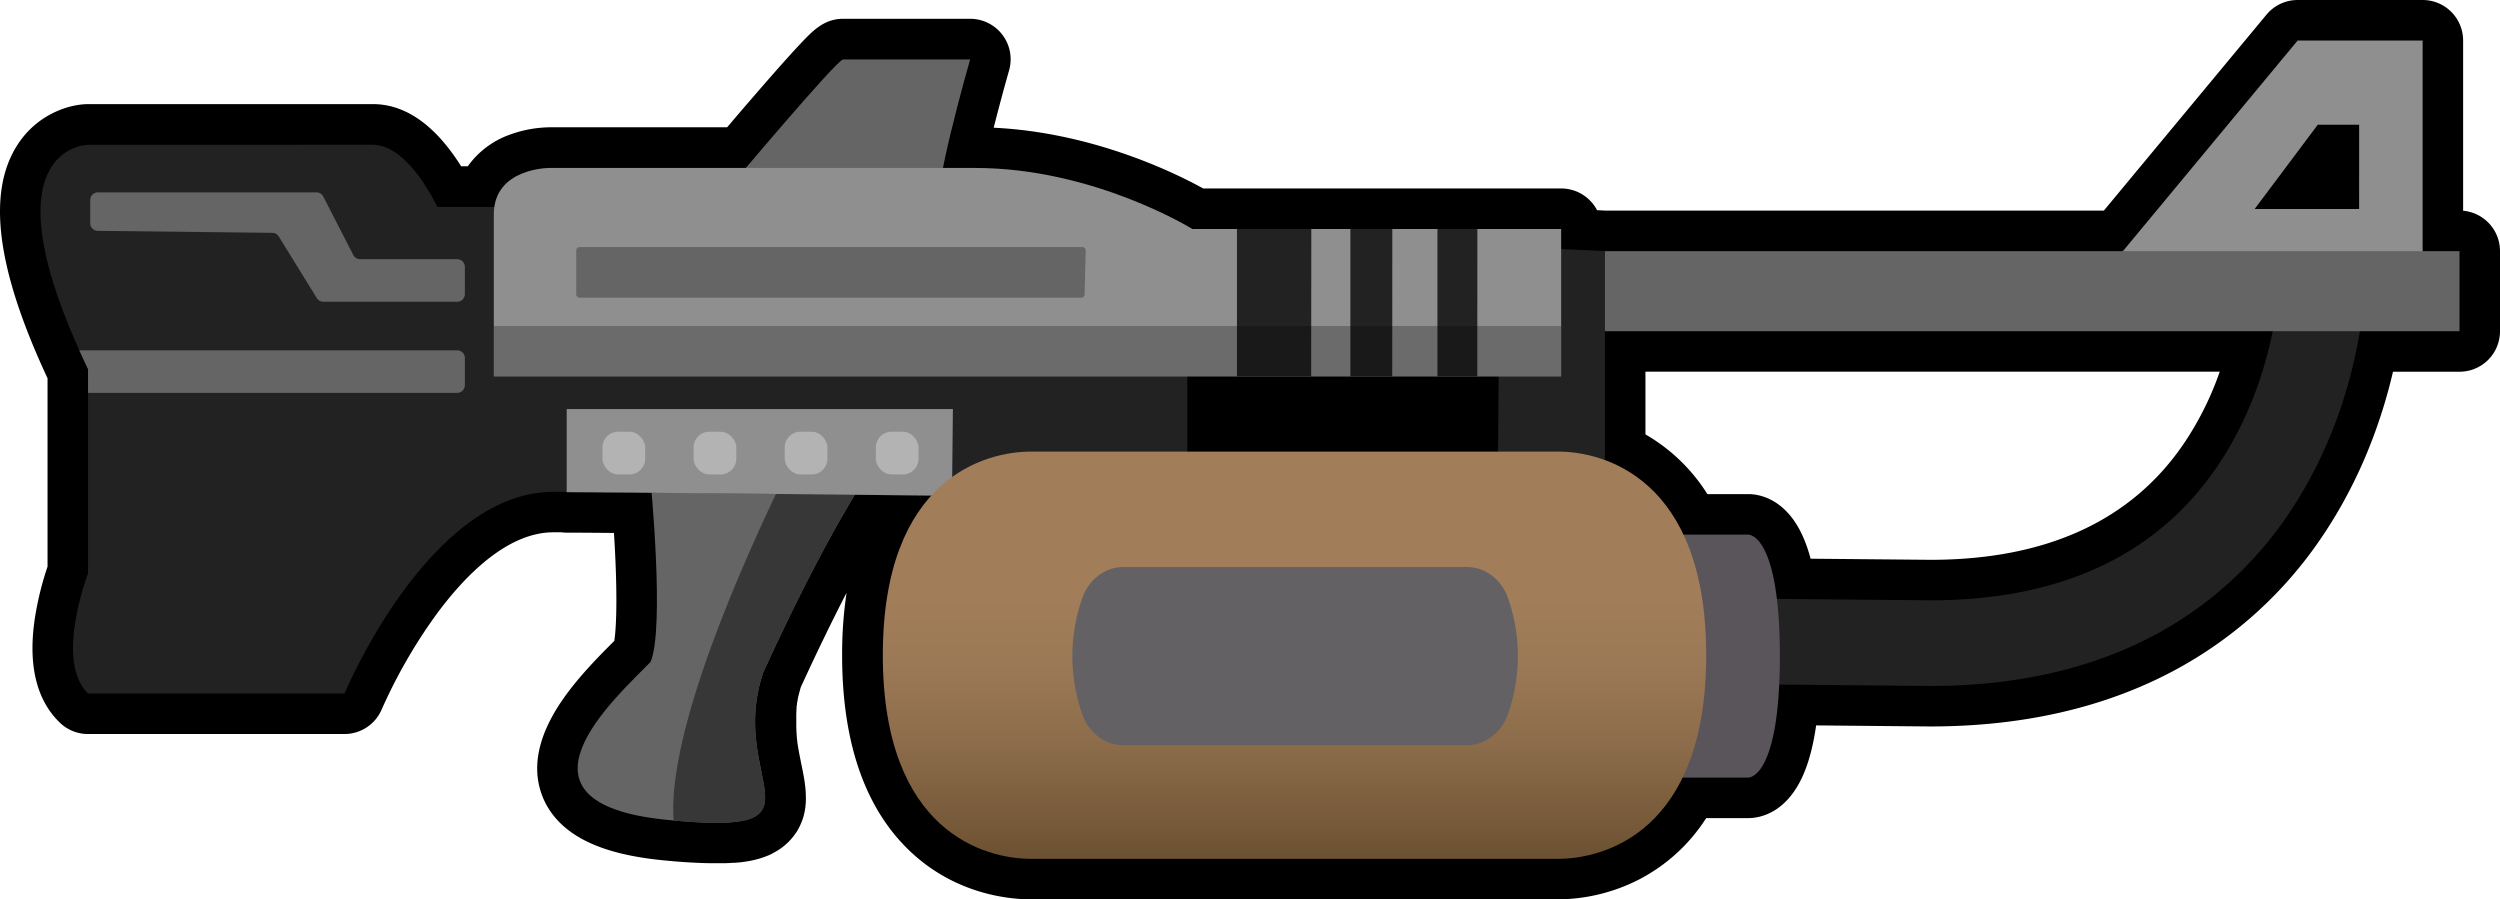 <svg id="Layer_3" data-name="Layer 3" xmlns="http://www.w3.org/2000/svg" xmlns:xlink="http://www.w3.org/1999/xlink" viewBox="0 0 1234.56 444.12"><defs><style>.cls-1{fill:#222;}.cls-2{fill:#5a555a;}.cls-3{fill:#656565;}.cls-4{fill:#8f8f8f;}.cls-5{fill:#373737;}.cls-6{opacity:0.25;}.cls-7{fill:#b3b3b3;}.cls-8{fill:url(#linear-gradient);}.cls-9{fill:#636163;}</style><linearGradient id="linear-gradient" x1="649.7" y1="908.12" x2="649.7" y2="707" gradientUnits="userSpaceOnUse"><stop offset="0" stop-color="#6b5131"/><stop offset="0.06" stop-color="#735737"/><stop offset="0.28" stop-color="#8c6c4a"/><stop offset="0.48" stop-color="#9c7956"/><stop offset="0.64" stop-color="#a17d5a"/></linearGradient></defs><path d="M519.52,918.12c-8.95,0-31.9-2-51.66-20C447,879,436.4,848.51,436.4,807.56c0-28,5-51.09,14.8-69l-13-.14c-8.4,14.26-23,40.79-41.55,81.36q-.29.87-.54,1.71l-.22.79c-.14.45-.27.91-.39,1.36l-.28,1.13-.24,1-.26,1.2c-.06.29-.13.59-.18.88l-.21,1.17q-.09.42-.15.84l-.18,1.15-.12.86-.13,1.08c0,.3-.07.59-.1.88l-.09,1c0,.32-.06.64-.08,1l-.05,1-.06.92,0,.82,0,1.05v.81c0,.34,0,.69,0,1l0,.76c0,.35,0,.7,0,1.05l0,.57.06,1.23,0,.51q0,.63.09,1.26l0,.4c0,.47.08.91.12,1.34l.05.39c0,.43.09.89.15,1.34l0,.24c.07.52.13,1,.2,1.47l0,.18c.07.47.14,1,.22,1.45a.17.17,0,0,1,0,.07c.53,3.31,1.16,6.39,1.77,9.38,1.11,5.44,2.07,10.13,2.08,14.66,0,.56,0,1.08,0,1.58a.62.62,0,0,0,0,.13c0,.48-.07,1-.12,1.48l0,.15c-.06.53-.14,1-.24,1.55l0,.18c-.1.49-.21,1-.35,1.48,0,.1-.05.19-.08.29q-.21.75-.48,1.47l-.13.33c-.17.45-.39,1-.62,1.43l-.14.26q-.39.77-.81,1.44l-.19.29c-.29.45-.61.9-1,1.34l-.2.25c-.38.46-.74.87-1.12,1.25l-.3.29c-.35.35-.76.72-1.18,1.07l-.32.26c-.41.32-.83.63-1.27.93l-.35.24c-.43.27-.88.54-1.35.8l-.3.16c-.5.27-.95.49-1.43.71l-.34.15c-.51.22-1,.41-1.48.59l-.37.13c-.49.18-1,.34-1.48.49l-.42.12c-.49.14-1,.27-1.51.4l-.36.08c-.56.13-1.08.24-1.63.34l-.44.08c-.53.1-1.07.19-1.63.27l-.36,0c-.63.09-1.2.16-1.8.22l-.35,0c-.66.07-1.26.12-1.89.17l-.43,0c-.65,0-1.29.09-1.94.12l-.47,0c-.65,0-1.32.06-2,.07h-.46c-.71,0-1.42,0-2.16,0h-.44c-.75,0-1.52,0-2.31,0h-.38l-2.5-.07h-.46l-2.59-.11-.39,0-2.82-.15-.22,0c-1.1-.06-2.11-.13-3.16-.21h-.21l-3.34-.26h-.15q-3.28-.27-6.94-.64c-29.43-2.91-46.28-11.45-51.52-26.11-8.31-23.24,17.77-49.32,33.34-64.9l2.37-2.37c2.11-7.78,2.79-30.87,0-68.19-14.17-.11-25.16-.19-32.75-.21a10.9,10.9,0,0,1-1.82-.18h-4.66c-54.29,0-93.58,92.52-94,93.46a10,10,0,0,1-9.23,6.15H53.92a10,10,0,0,1-7-2.81c-19.3-18.62-6.63-58.37-3-68.29V668.54c-.44-.94-.88-1.86-1.3-2.78-22.88-49.22-28-84.39-15.34-104.52,7.76-12.3,20.33-15.69,26.54-15.75H194.57c18.46,0,32.07,20.19,37.91,30.69h14.67c6.92-15,24.71-19.24,34.46-19.24h92.51c45.49-53.58,47.08-53.58,52.67-53.58h62.73a10,10,0,0,1,9.61,12.77c-.08.25-6.17,21.49-10.64,40.81h3.56c53.84,0,98.89,23.8,110,30.16H781.38a10,10,0,0,1,10,10v.39l11.85.54h250.84l83.31-100.42a10,10,0,0,1,7.7-3.61h61.71a10,10,0,0,1,10,10v94H1225a10,10,0,0,1,10,10v39.52a10,10,0,0,1-10,10h-40.86c-4.77,23.61-14.68,55.4-35.27,85.82a193.5,193.5,0,0,1-70.15,63.29c-32.61,17.3-71.31,26.08-115,26.08l-65.29-.61c-1.41,15.83-4.36,27.35-8.94,35C883.65,877,876.62,878,873.87,878H847.4c-21.11,37.12-56.71,40.12-67.52,40.12ZM963.89,770.45c60.66,0,105.58-20.88,133.39-62a168.28,168.28,0,0,0,22.87-50.91H813v47C824.45,710,837.88,720,847.9,738h26c2.34,0,8.38.8,13.84,8.17,4,5.37,6.9,13.16,8.83,23.65Zm201.54-193.23V555.61H1160l-16.19,21.61Z" transform="translate(-10.44 -484)"/><path d="M1206.79,504V608H1225v39.52h-49.19c-4.18,25.06-13.71,58.44-35.22,90.22A183.64,183.64,0,0,1,1074,797.83c-31.15,16.53-68.28,24.91-110.33,24.91h-.2l-74.43-.69c-2.15,45.43-14.63,46-15.2,46h-32.5c-16.37,33.78-45.93,40.12-61.49,40.12H519.52c-22.25,0-73.12-12.93-73.12-100.56,0-39.69,10.43-64.06,23.92-78.84l-37.75-.4c-8.31,13.69-24.29,41.91-45.23,87.76-.29.84-.55,1.67-.8,2.5l-.21.75q-.25.85-.48,1.71c-.09.31-.16.62-.24.93-.12.5-.25,1-.36,1.49-.08.32-.14.64-.21,1s-.21.94-.3,1.41-.12.65-.18,1-.17.92-.24,1.37-.1.64-.15,1c-.06.46-.14.91-.2,1.36s-.07.61-.1.91c-.06.45-.11.91-.16,1.35s0,.59-.08.88c0,.45-.08.9-.11,1.35,0,.28,0,.56,0,.83,0,.45-.06.91-.08,1.36,0,.26,0,.53,0,.8,0,.45,0,.9,0,1.34v.75c0,.46,0,.91,0,1.36,0,.24,0,.47,0,.7,0,.46,0,.92,0,1.37l0,.64c0,.47,0,.93.07,1.39,0,.19,0,.38,0,.57,0,.47.06.95.1,1.42,0,.16,0,.32.05.49,0,.49.09,1,.14,1.46,0,.14,0,.27,0,.41.06.51.11,1,.18,1.51,0,.1,0,.2,0,.31.06.52.13,1,.21,1.57a1.1,1.1,0,0,0,0,.18c.08.56.17,1.12.25,1.67h0c1.46,9.28,3.71,16.81,3.72,22.51v0c0,.35,0,.69,0,1v.06c0,.32-.05.63-.08.94v.09c0,.3-.08.59-.13.88l0,.1c-.06.28-.12.55-.19.82a.76.76,0,0,0,0,.11,6.91,6.91,0,0,1-.25.77l0,.12c-.1.24-.2.48-.31.71l-.07.13a7.08,7.08,0,0,1-.38.66.57.57,0,0,1-.08.13c-.14.21-.28.42-.44.62l-.11.13q-.24.28-.51.57l-.13.13c-.18.18-.38.35-.58.52l-.16.13c-.21.16-.43.33-.66.48l-.18.12c-.23.15-.48.3-.74.45l-.2.1c-.27.14-.54.28-.83.41l-.23.1c-.29.13-.6.25-.91.37l-.26.09-1,.33-.29.08c-.35.1-.72.2-1.1.29l-.31.07c-.39.09-.79.18-1.21.26l-.34.06c-.42.07-.86.15-1.32.21l-.35,0c-.47.07-.94.13-1.44.18l-.38,0-1.56.14-.39,0-1.69.11h-.42l-1.82.07h-.42l-2,0h-.41c-.7,0-1.41,0-2.15,0h-.41l-2.31-.06-.41,0c-.81,0-1.64-.06-2.49-.1l-.37,0-2.71-.14-.31,0-2.95-.2-.24,0c-1-.07-2.11-.16-3.21-.25h-.11c-2.17-.18-4.43-.38-6.82-.62-84-8.32-25.29-60.33-8.09-78,5.85-13.74,2-65.82.53-83.52-17.94-.16-32.35-.26-42-.29v-.17l-6.52,0c-61.7,0-103.2,99.61-103.2,99.61H53.92c-16.71-16.13,0-59.3,0-59.3V666.28q-1.16-2.4-2.23-4.73C2.63,556,53.92,555.49,53.92,555.49H194.57c17.79,0,31.8,30.69,31.8,30.69h28.19c2.74-19.23,27.06-19.24,27.06-19.24h97.14c14-16.53,45.67-53.58,48-53.58h62.73s-9.12,31.71-13.42,53.58h15.95c58.67,0,107.23,30.16,107.23,30.16h182.1v9.95L803,608h255.76l86.32-104h61.71m-83,83.22h51.6V545.61H1155l-31.16,41.61M841.79,748h32.08c.51,0,10.29.41,14,31.74l75.88.71c64.28,0,112-22.36,141.76-66.38,15.48-22.87,23.28-47.17,27.21-66.52H803v63.64c13.79,5.07,28.84,15.68,38.79,36.81m365-264h-61.71a20,20,0,0,0-15.39,7.23L1049.37,588H803.45l-4.34-.2a20,20,0,0,0-17.73-10.73H604.62c-14-7.74-54.62-27.67-103.47-30,3.75-14.9,7.53-28.06,7.59-28.26a20,20,0,0,0-19.22-25.53H426.79c-9.45,0-15.1,6-21.08,12.33-3.38,3.58-7.95,8.64-13.58,15.05-7.49,8.51-15.74,18.12-22.62,26.2H281.62a59.55,59.55,0,0,0-19.52,3.68,43.14,43.14,0,0,0-20.64,15.56h-3.31c-1.45-2.31-3.11-4.8-5-7.31-11.58-15.51-24.57-23.38-38.6-23.38H53.72C43.5,535.6,28.23,541,18.83,555.9,4,579.42,8.8,616.74,33.55,670l.37.79v93a153.82,153.82,0,0,0-6,23.85C24,811.42,28.1,829.36,40,840.87a20,20,0,0,0,13.89,5.61H180.56A20,20,0,0,0,199,834.17a258.71,258.71,0,0,1,26.6-46.31c13.68-18.7,34.87-41,58.14-41h3.86a20.12,20.12,0,0,0,2.59.17c5.85,0,13.7.07,23.44.15,1.82,28.65,1.29,46.12.17,53.3l-.26.26c-6.83,6.83-17.16,17.17-25,28.39-12,17.21-15.64,33-10.65,47,3.59,10,11.17,18,22.54,23.5,9.51,4.64,21.74,7.64,37.4,9.2,2.41.23,4.74.45,7.14.65h.13l3.39.26.26,0,3.15.21H352l.25,0,3,.16h.09l.3,0c1,.05,1.87.08,2.76.11h.08l.38,0,2.59.06h.44c.86,0,1.68,0,2.48,0h.48c.8,0,1.57,0,2.33,0h.49c.77,0,1.5,0,2.22-.08h.08l.45,0,2.11-.13h.07l.45,0c.71,0,1.39-.11,2.06-.18h.06l.43,0c.71-.08,1.37-.17,2-.26l.52-.07c.68-.1,1.33-.21,2-.32l.51-.09,1.91-.4.54-.13c.64-.15,1.27-.32,1.93-.51l.54-.15c.63-.19,1.26-.4,1.93-.63l.52-.19c.65-.24,1.28-.49,2-.78l.51-.23c.65-.29,1.29-.61,1.95-1l.52-.28c.65-.36,1.31-.76,1.95-1.17l.48-.32q1-.66,1.92-1.41l.44-.35c.64-.54,1.26-1.09,1.85-1.67l.41-.4c.57-.59,1.13-1.22,1.67-1.87.13-.16.26-.31.38-.47.5-.63,1-1.33,1.48-2l.26-.4c.46-.74.88-1.49,1.27-2.24l.22-.44c.35-.71.68-1.48,1-2.25l.15-.39c.28-.74.53-1.51.75-2.28l.1-.37c.19-.69.36-1.45.51-2.21l.05-.25c.13-.73.24-1.47.33-2.19v-.2c.08-.7.14-1.41.18-2.12v-.11h0c0-.68.06-1.38,0-2.07v-.07c0-5.52-1.12-10.9-2.29-16.61-.58-2.88-1.19-5.85-1.68-8.93v0c-.08-.45-.14-.91-.21-1.37l0-.19c-.05-.38-.11-.81-.16-1.24l0-.24c-.06-.41-.1-.81-.14-1.22l0-.27v-.08c0-.36-.08-.75-.11-1.13l0-.3v-.12c0-.33-.05-.7-.08-1.08l0-.3v-.13c0-.35,0-.71-.05-1.06l0-.34v-.16c0-.33,0-.68,0-1v-.54c0-.29,0-.59,0-.89v-.69c0-.27,0-.56,0-.85V838c0-.25,0-.51,0-.77V837l0-.41v-.21l.06-.72,0-.26,0-.43,0-.22c0-.23.05-.46.08-.69l0-.3,0-.45,0-.23c0-.2.07-.43.1-.65l.05-.32.07-.47,0-.25c0-.2.08-.43.12-.65l.06-.34.09-.49,0-.23c.05-.21.1-.44.15-.66l.07-.37.11-.5.05-.23c.05-.23.12-.49.18-.74l.09-.34.13-.52.05-.21c.09-.32.19-.7.3-1.07l.05-.16.15-.55,0-.08.27-.88c8.45-18.46,16.05-33.93,22.6-46.63a204.81,204.81,0,0,0-2.19,30.81c0,43.87,11.68,76.81,34.71,97.89,22.35,20.46,48.29,22.67,58.41,22.67H779.88a88.73,88.73,0,0,0,39.53-9.58A86.52,86.52,0,0,0,853,888h20.85c4.46,0,15.75-1.53,24.19-15.71,4.36-7.31,7.42-17.23,9.25-30.07l56,.52h.38c45.36,0,85.63-9.17,119.71-27.25A203.45,203.45,0,0,0,1157.16,749c19.23-28.42,29.52-57.93,35-81.43H1225a20,20,0,0,0,20-20V608a20,20,0,0,0-18.21-19.93V504a20,20,0,0,0-20-20ZM823,667.55h283.6a153.3,153.3,0,0,1-17.6,35.31c-25.83,38.17-67.92,57.55-125.11,57.59l-59.33-.55c-2.17-8.15-5.09-14.66-8.82-19.69-8.16-11-18-12.21-21.87-12.21H853.58A87.77,87.77,0,0,0,823,698.52v-31Z" transform="translate(-10.44 -484)"/><path class="cls-1" d="M963.7,822.74h-.2l-116.69-1.08.4-42.29,116.59,1.08c64.28,0,112-22.36,141.76-66.38,29.65-43.81,31.15-92.89,31.15-102.29H1179c0,16.24-2.77,73.32-38.41,126A183.64,183.64,0,0,1,1074,797.83C1042.88,814.36,1005.75,822.74,963.7,822.74Z" transform="translate(-10.44 -484)"/><path class="cls-2" d="M889.38,808h0c0-60.67-15.53-60-15.53-60H817.62v60h0v60h56.23s15.53.67,15.53-60Z" transform="translate(-10.44 -484)"/><path class="cls-3" d="M331.7,721.41s7.08,72.82,0,89.46c-17.2,17.69-75.88,69.7,8.09,78s29.34-18.72,47.55-72.81c31.36-68.66,51.59-97.79,51.59-97.79Z" transform="translate(-10.44 -484)"/><path class="cls-4" d="M1145.08,504,1051,617.39h155.8V504Zm30.35,83.22h-51.6L1155,545.61h20.44Z" transform="translate(-10.44 -484)"/><path class="cls-1" d="M803,732.86V608L321.21,586.18H226.37s-14-30.69-31.8-30.69H53.92s-52.82.52,0,110.79v100.9s-16.71,43.17,0,59.3H180.56s41.5-99.61,103.2-99.61S803,732.86,803,732.86Z" transform="translate(-10.44 -484)"/><rect class="cls-3" x="792.56" y="124.03" width="422" height="39.53"/><path class="cls-5" d="M438.93,718.29l-41.25,1.2C378,760,339.78,844.94,343.09,889.21c79.2,7.27,26.28-19.77,44.25-73.13C418.7,747.42,438.93,718.29,438.93,718.29Z" transform="translate(-10.44 -484)"/><path class="cls-3" d="M372.16,574.74s51.6-61.38,54.63-61.38h62.73s-21.25,73.86-14.17,73.86Z" transform="translate(-10.44 -484)"/><polygon points="740.09 181.24 586.32 181.24 586.32 233.25 739.7 233.25 740.09 181.24"/><path class="cls-4" d="M290.28,727.06c29.79.11,105.71.86,190.28,1.77L481,686H290.28Z" transform="translate(-10.44 -484)"/><path class="cls-4" d="M254.3,658.48V589.82c0-22.88,27.32-22.88,27.32-22.88H492.05c58.67,0,107.23,30.16,107.23,30.16h182.1v72.82H254.3Z" transform="translate(-10.44 -484)"/><polygon class="cls-1" points="666.84 185.92 687.52 185.92 687.56 113.1 666.84 113.1 666.84 185.92"/><polygon class="cls-1" points="709.84 185.92 729.52 185.92 729.56 113.1 709.84 113.1 709.84 185.92"/><polygon class="cls-1" points="610.84 185.92 647.49 185.92 647.56 113.1 610.84 113.1 610.84 185.92"/><path class="cls-3" d="M544.89,606H296.7a1.7,1.7,0,0,0-1.7,1.7v21.6a1.7,1.7,0,0,0,1.7,1.7H544.34a1.7,1.7,0,0,0,1.7-1.66l.55-21.6A1.7,1.7,0,0,0,544.89,606Z" transform="translate(-10.44 -484)"/><path class="cls-6" d="M254.3,645v24.92H781.38V645Z" transform="translate(-10.44 -484)"/><rect class="cls-7" x="442.96" y="697.2" width="21.08" height="21.08" rx="7.69" transform="translate(-7.97 -485.58) rotate(0.2)"/><rect class="cls-7" x="397.96" y="697.2" width="21.08" height="21.08" rx="7.69" transform="translate(-7.97 -485.42) rotate(0.2)"/><rect class="cls-7" x="352.96" y="697.2" width="21.08" height="21.08" rx="7.69" transform="translate(-7.97 -485.26) rotate(0.2)"/><rect class="cls-7" x="307.96" y="697.2" width="21.08" height="21.08" rx="7.69" transform="translate(-7.97 -485.11) rotate(0.2)"/><path class="cls-3" d="M58.78,579H166.69a3.79,3.79,0,0,1,3.37,2L184.94,610a3.79,3.79,0,0,0,3.37,2h47.91a3.78,3.78,0,0,1,3.78,3.78v13.44a3.78,3.78,0,0,1-3.78,3.78H170.11a3.8,3.8,0,0,1-3.22-1.79l-18.8-30.44a3.77,3.77,0,0,0-3.17-1.79L58.74,598A3.78,3.78,0,0,1,55,594.26V582.78A3.78,3.78,0,0,1,58.78,579Z" transform="translate(-10.44 -484)"/><path class="cls-3" d="M236.22,657H49.61c1.35,3,2.78,6.09,4.31,9.28V678h182.3a3.78,3.78,0,0,0,3.78-3.78V660.78A3.78,3.78,0,0,0,236.22,657Z" transform="translate(-10.44 -484)"/><path class="cls-8" d="M779.88,707H519.52c-22.25,0-73.12,12.93-73.12,100.56s50.87,100.56,73.12,100.56H779.88c22.25,0,73.12-12.93,73.12-100.56S802.13,707,779.88,707Z" transform="translate(-10.44 -484)"/><path class="cls-9" d="M755,779c-3.25-9-11.29-15-20.28-15H565.31c-9,0-17,6-20.28,15A86.34,86.34,0,0,0,545,837c3.25,9,11.29,15,20.28,15H734.69c9,0,17-6,20.28-15A86.34,86.34,0,0,0,755,779Z" transform="translate(-10.44 -484)"/></svg>